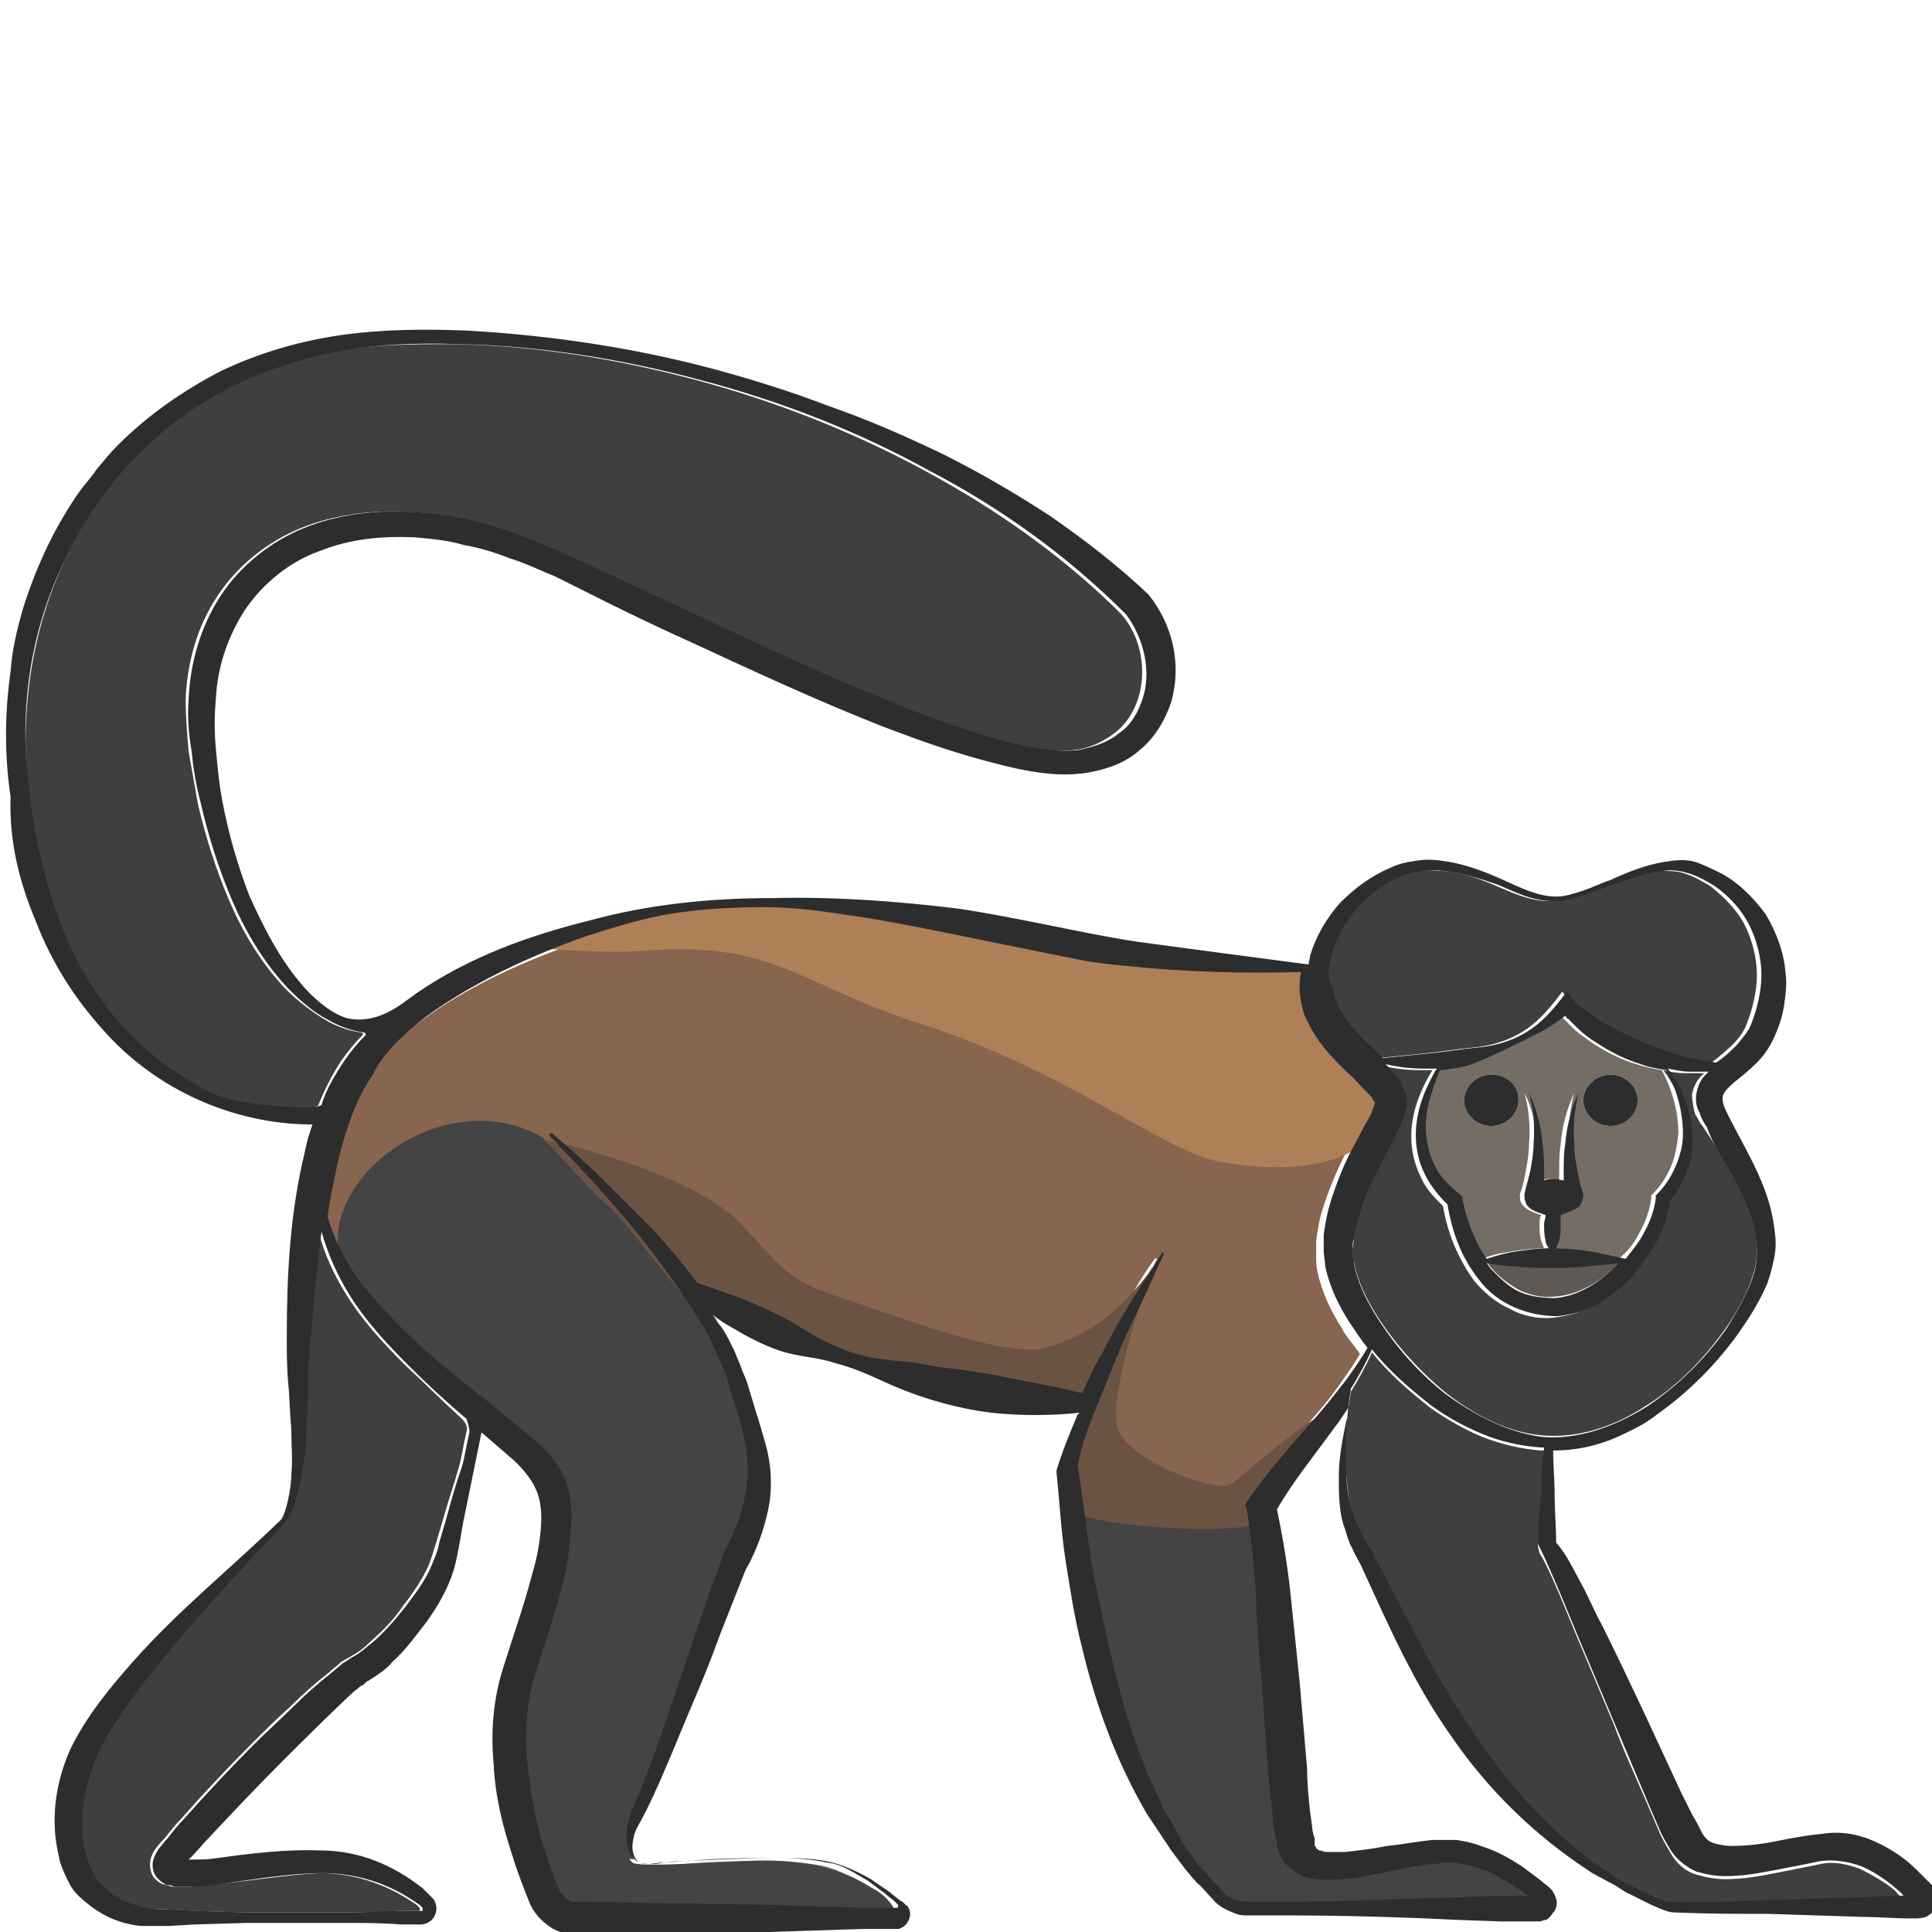 <?xml version="1.0" encoding="utf-8"?>
<!-- Generator: Adobe Illustrator 23.0.0, SVG Export Plug-In . SVG Version: 6.00 Build 0)  -->
<svg version="1.1" id="Layer_1" xmlns="http://www.w3.org/2000/svg" xmlns:xlink="http://www.w3.org/1999/xlink" x="0px" y="0px"
	 viewBox="0 0 128 128" style="enable-background:new 0 0 128 128;" xml:space="preserve">
<style type="text/css">
	.st0{fill:#756C64;}
	.st1{fill:#605953;}
	.st2{fill:#87654E;}
	.st3{fill:#3F3F3F;}
	.st4{fill:#D3B48C;}
	.st5{fill:#444444;}
	.st6{fill:#2D2D2D;}
	.st7{fill:#6B5343;}
	.st8{fill:#AF7F58;}
</style>
<g>
	<path class="st0" d="M108.6,81.7c0.4-0.7,0.7-1.5,0.8-2.3l0-0.2l0.1-0.1c0.5-0.5,0.9-1.1,1.2-1.8c0.3-0.7,0.4-1.4,0.5-2.2
		c0-1.4-0.4-2.9-1.1-4.2c-0.6-0.1-1.1-0.2-1.7-0.4c-1-0.3-2-0.8-2.9-1.4c-0.4-0.3-0.9-0.6-1.3-1c-0.2-0.2-0.4-0.4-0.6-0.6
		c-0.1-0.1-0.1-0.2-0.2-0.2c-0.8,0.6-1.6,1.1-2.5,1.5c-0.5,0.3-1,0.5-1.6,0.8c-0.5,0.3-1.1,0.5-1.6,0.7c-0.8,0.3-1.7,0.5-2.6,0.6
		c-0.3,0.6-0.5,1.3-0.7,2c-0.2,0.8-0.3,1.6-0.2,2.4c0.1,0.8,0.3,1.6,0.7,2.2c0.4,0.7,0.9,1.2,1.6,1.7l0.1,0.1l0,0.2
		c0.3,1.4,0.8,2.7,1.6,3.9c0.7-0.3,1.4-0.4,2-0.5c0.7-0.1,1.4-0.2,2.1-0.2c-0.1-0.2-0.1-0.3-0.2-0.5c-0.1-0.4-0.1-0.7-0.1-1.1
		c0-0.2,0-0.4,0.1-0.6c-0.6-0.2-1.1-0.4-1.3-0.8c-0.1-0.1-0.1-0.3-0.1-0.5c0,0,0-0.1,0-0.1l0,0c0.2-0.5,0.3-1,0.4-1.6
		c0.1-0.5,0.2-1.1,0.2-1.7c0.1-1.1,0-2.3-0.3-3.4c0.5,1,0.8,2.2,0.9,3.4c0.1,0.6,0.1,1.2,0.1,1.8c0,0.2,0,0.4,0,0.6
		c0.2,0,0.4-0.1,0.7-0.1c0.2,0,0.4,0,0.6,0.1c0-0.2,0-0.4,0-0.6c0-0.6,0-1.2,0.1-1.8c0.1-1.2,0.4-2.3,0.9-3.4
		c-0.3,1.1-0.4,2.2-0.3,3.4c0,0.6,0.1,1.1,0.2,1.7c0.1,0.5,0.3,1.1,0.4,1.6l0,0c0.1,0.2,0,0.4-0.1,0.5c-0.1,0.4-0.7,0.6-1.4,0.9
		c0,0.2,0,0.4,0,0.6c0,0.4,0,0.7-0.1,1.1c0,0.2-0.1,0.3-0.2,0.5c0.7,0,1.5,0.1,2.2,0.2c0.7,0.1,1.4,0.3,2.1,0.6
		C107.9,82.9,108.3,82.3,108.6,81.7z M98.8,74.6c-1,0-1.8-0.8-1.8-1.7c0-0.9,0.8-1.7,1.8-1.7c1,0,1.8,0.8,1.8,1.7
		C100.6,73.8,99.8,74.6,98.8,74.6z M104.9,72.9c0-0.9,0.8-1.7,1.8-1.7s1.8,0.8,1.8,1.7c0,0.9-0.8,1.7-1.8,1.7S104.9,73.8,104.9,72.9
		z"/>
	<path class="st1" d="M102.8,83.9c-0.8,0-1.6,0-2.4-0.1c-0.6,0-1.3-0.1-1.9-0.2c0.1,0.1,0.2,0.3,0.3,0.4c0.5,0.6,1.2,1.1,1.9,1.5
		c0.7,0.3,1.5,0.5,2.3,0.4c1.6-0.1,3.1-1,4.2-2.2c0,0,0-0.1,0.1-0.1c-0.7,0.1-1.3,0.2-1.9,0.2C104.4,83.9,103.6,83.9,102.8,83.9z"/>
	<path class="st2" d="M21.3,80.8c0.4,1.6,1.3,3.1,2.3,4.5c1.2,1.6,2.6,3.1,4.2,4.4c1.5,1.4,3.1,2.6,4.8,3.9c0.8,0.6,1.6,1.3,2.4,2
		c0.4,0.3,0.8,0.7,1.2,1.2c0.4,0.5,0.6,1,0.9,1.6c0.4,1.1,0.4,2.3,0.3,3.4c-0.1,1.1-0.3,2.2-0.5,3.2c-0.5,2.1-1.1,4-1.8,6
		c-0.6,1.8-0.8,3.7-0.6,5.7c0.1,2,0.5,3.9,1.1,5.8c0.3,1,0.6,1.9,1,2.8c0.1,0.3,0.3,0.5,0.6,0.7c0.1,0.1,0.3,0.1,0.4,0.2
		c0.2,0,0.3,0,0.6,0c2.1,0,4.1,0,6.2,0.1l6.2,0.1l6.2,0.2l1.5,0l0.7,0c0,0,0.1,0,0.1-0.1c0,0,0,0,0-0.1c0,0,0,0,0,0l-0.1-0.1
		l-0.1-0.1c-0.2-0.2-0.4-0.3-0.6-0.5c-0.4-0.3-0.8-0.6-1.2-0.9c-0.8-0.5-1.7-1-2.7-1.2c-1-0.2-2-0.2-3-0.3c-2.1,0-4.1,0-6.2,0.2
		c-0.5,0-1,0.1-1.5,0.1c-0.3,0-0.5,0.1-0.8,0.1c-0.3,0-0.6,0-0.9-0.1c-0.3-0.1-0.6-0.4-0.7-0.7c-0.1-0.3-0.2-0.6-0.2-0.9
		c0-0.6,0.1-1.1,0.3-1.7l0,0c0.6-1.4,1.2-2.8,1.7-4.3c0.5-1.5,1-2.9,1.5-4.4l1.5-4.4c0.5-1.5,1-2.9,1.6-4.4l0,0l0,0
		c1.3-2.3,1.9-4.8,1.2-7.3c-0.1-0.6-0.3-1.2-0.5-1.9l-0.6-1.9c-0.1-0.3-0.2-0.6-0.3-0.9c-0.1-0.3-0.2-0.6-0.4-0.9
		c-0.3-0.6-0.6-1.2-0.9-1.8c-1.3-2.3-2.9-4.5-4.7-6.6c-0.9-1-1.7-2.1-2.7-3.1c-0.5-0.5-0.9-1-1.4-1.5l-0.7-0.7L36.3,76
		c-0.1-0.1-0.2-0.2-0.4-0.4c0,0,0-0.1,0-0.1c0,0,0.1,0,0.1,0l0.1,0l1.5,1.3c0.5,0.5,1,0.9,1.5,1.4c1,0.9,2,1.9,2.9,2.9
		c1.3,1.4,2.5,2.8,3.7,4.3c1,0.3,1.9,0.6,2.9,1c0.6,0.2,1.1,0.4,1.6,0.7c0.5,0.2,1.1,0.5,1.6,0.8c0.5,0.3,1,0.6,1.5,0.9
		c0.5,0.3,1,0.6,1.6,0.8c1.1,0.4,2.3,0.7,3.5,0.9c0.6,0.1,1.2,0.2,1.8,0.2c0.6,0.1,1.2,0.2,1.7,0.3c1.2,0.1,2.3,0.3,3.5,0.5
		c1.9,0.4,3.9,0.7,5.8,1.2c0.4-0.9,0.8-1.7,1.3-2.6c0.6-1.1,1.2-2.3,1.9-3.4c0.7-1.1,1.3-2.2,2.1-3.3c0,0,0.1-0.1,0.1,0
		c0,0,0.1,0.1,0,0.1l-1.6,3.5c-0.5,1.2-1.1,2.3-1.6,3.5c-0.4,0.8-1.3,3.2-1.4,3.5c-0.4,1.1-0.8,2.3-1.1,3.5c0.2,1.9,0.5,3.8,0.8,5.6
		c0.2,1,0.3,1.9,0.5,2.8l0.3,1.4l0.3,1.4c0.8,3.7,1.9,7.5,3.5,10.9l0.3,0.7l0.4,0.6l0.7,1.3c0.3,0.4,0.5,0.8,0.8,1.2l0.4,0.6
		c0.1,0.2,0.3,0.4,0.5,0.5l1,1.1c0.3,0.3,0.7,0.5,1.1,0.7c0.4,0.1,0.9,0.1,1.4,0.1l1.5,0c3.9,0,7.8-0.1,11.7-0.3l2.9-0.1l1.5,0
		l0.3,0c-0.1,0-0.1-0.1-0.2-0.1c-0.4-0.3-0.8-0.5-1.2-0.8c-0.8-0.5-1.6-0.9-2.5-1.1c-0.4-0.1-0.8-0.2-1.3-0.2c-0.2,0-0.4,0-0.6,0
		c-0.2,0-0.4,0-0.7,0.1c-0.9,0.1-1.9,0.3-2.8,0.5c-1,0.2-1.9,0.4-3,0.5c-0.5,0.1-1.1,0.1-1.7,0c-0.3,0-0.6-0.1-1-0.2
		c-0.3-0.1-0.7-0.4-1-0.7c-0.3-0.3-0.5-0.7-0.6-1l-0.1-0.3c0-0.1,0-0.1,0-0.2l-0.1-0.4c-0.1-0.5-0.1-1-0.2-1.5c-0.1-1-0.2-2-0.3-2.9
		l-0.4-5.8c-0.1-1.9-0.2-3.9-0.4-5.8c-0.1-1.9-0.3-3.9-0.6-5.7l-0.1-0.3l0.1-0.2c1.3-2,2.9-3.7,4.4-5.4c0.8-0.9,1.5-1.7,2.2-2.7
		c0.5-0.7,1-1.4,1.4-2.1c-0.4-0.6-0.9-1.1-1.2-1.7c-0.7-1.1-1.3-2.3-1.6-3.7c-0.1-0.4-0.1-0.7-0.1-1.1c0-0.4,0-0.7,0-1
		c0.1-0.7,0.2-1.4,0.4-2c0.4-1.3,0.9-2.5,1.5-3.7l0.9-1.7c0.1-0.3,0.3-0.5,0.4-0.8c0.1-0.2,0.2-0.5,0.2-0.6c0,0,0,0,0,0
		c0,0,0-0.1-0.1-0.1c-0.1-0.2-0.3-0.4-0.5-0.6c-0.4-0.4-0.9-0.8-1.3-1.3c-0.9-0.9-1.9-1.9-2.5-3.2c-0.3-0.7-0.5-1.4-0.6-2.1
		c0-0.4,0-0.9,0.1-1.3c-3.8,0.1-7.6,0-11.5-0.4c-1-0.1-2-0.2-3.1-0.4c-1-0.2-2-0.4-3-0.6l-5.9-1.2c-2-0.4-4-0.8-6-1.1
		c-2-0.3-4-0.5-6-0.6c-2,0-4,0-6,0.4c-2,0.3-3.9,0.9-5.8,1.5c-3.8,1.3-7.5,3-10.6,5.3c-1.6,1.2-3,2.5-4,4.1c-1,1.6-1.7,3.4-2.2,5.3
		C21.8,78,21.5,79.4,21.3,80.8z"/>
	<path class="st3" d="M88.5,66.9c0.5,0.9,1.3,1.8,2.2,2.6c0.2,0.2,0.4,0.4,0.6,0.6c1-0.1,2-0.2,3-0.3c1.1-0.1,2.2-0.3,3.3-0.4
		c1.1-0.1,2.2-0.4,3.2-1c1-0.6,1.7-1.4,2.4-2.3l0.3-0.4l0.5,0.6c0.1,0.1,0.3,0.3,0.4,0.4c0.2,0.2,0.4,0.3,0.6,0.4
		c0.4,0.3,0.8,0.6,1.2,0.8c0.9,0.5,1.7,0.9,2.7,1.3c0.9,0.4,1.9,0.7,2.8,0.9c0.6,0.1,1.1,0.2,1.7,0.3c0,0,0,0,0,0
		c0.5-0.4,1-0.8,1.4-1.2c0.4-0.4,0.7-0.8,0.9-1.3c0.4-1,0.7-2.2,0.7-3.3c0-1.1-0.3-2.3-0.8-3.3c-0.5-1-1.4-1.9-2.3-2.6
		c-0.5-0.3-1-0.6-1.6-0.8c-0.5-0.2-1.1-0.2-1.8-0.2c-1.2,0.1-2.4,0.6-3.6,1c-1.2,0.4-2.4,1-3.7,1c-1.3,0-2.5-0.6-3.7-1.1
		c-1.2-0.5-2.4-0.9-3.6-0.9c-2.5-0.3-4.7,1.1-6.1,3c-0.7,0.9-1.2,2-1.4,3.1c-0.1,0.5-0.1,1.1-0.1,1.6C88,65.9,88.2,66.4,88.5,66.9z"
		/>
	<path class="st4" d="M101.4,125.9C101.4,125.9,101.4,125.9,101.4,125.9C101.4,125.9,101.4,125.9,101.4,125.9
		C101.4,125.9,101.4,125.9,101.4,125.9z"/>
	<path class="st3" d="M3.6,60.6c0.9,2.5,2.2,4.9,3.9,6.9c1.7,2,3.8,3.7,6.3,4.9c2.2,1,7.2,1.2,7.3,0.8c0.4-1,0.9-2,1.5-2.9
		c0.4-0.6,0.9-1.2,1.4-1.7c0.1-0.1,0-0.2-0.1-0.2c-0.8-0.1-1.6-0.4-2.3-0.8c-1-0.6-1.9-1.3-2.7-2.1c-1.6-1.7-2.8-3.7-3.7-5.8
		c-0.9-2.1-1.6-4.3-2.1-6.5c-0.2-1.1-0.4-2.3-0.6-3.4c-0.1-1.1-0.2-2.3-0.2-3.5c0.1-2.3,0.7-4.7,2.1-6.8c1.3-2,3.3-3.6,5.5-4.5
		c2.2-0.9,4.7-1.2,7-1.1c2.4,0.1,4.7,0.6,6.9,1.4c1.1,0.4,2.2,0.8,3.2,1.3l3.1,1.4l6.1,2.9c4.1,1.9,8.2,3.8,12.3,5.5
		c2.1,0.8,4.2,1.6,6.3,2.3c1.1,0.3,2.1,0.6,3.2,0.8c1,0.2,2.1,0.3,3.1,0.2c1-0.1,1.9-0.5,2.7-1.1c0.8-0.6,1.3-1.4,1.6-2.3
		c0.6-1.9,0.2-4.1-1.1-5.6c-3.8-3.8-8.2-6.9-13-9.5c-4.8-2.6-9.9-4.6-15.1-6c-5.2-1.4-10.7-2.3-16.1-2.4c-2.7,0-5.4,0-8.1,0.5
		c-2.6,0.5-5.2,1.4-7.5,2.6C10,28.4,6.3,32.5,4.2,37.3c-2.2,4.8-2.9,10.2-2.3,15.5C2.1,55.5,2.7,58.1,3.6,60.6z"/>
	<path class="st3" d="M26.9,90.5c-1.5-1.5-2.9-3-4-4.8c-0.8-1.3-1.4-2.6-1.8-4.1c-0.3,2.3-0.5,4.6-0.7,6.9c-0.1,1-0.2,2-0.2,3
		c0,1-0.1,2-0.1,3c-0.1,1-0.2,2-0.3,3.1c-0.2,1-0.4,2-0.9,3c-0.1,0.2-2.4,2.6-2.4,2.6l-2.3,2.5c-1.5,1.7-3,3.4-4.4,5.2
		c-0.4,0.4-0.7,0.9-1,1.3c-0.3,0.4-0.7,0.9-1,1.4c-0.7,0.9-1.2,1.8-1.6,2.8c-0.8,1.9-1.2,4.1-0.8,6.1c0.1,0.5,0.2,1,0.5,1.4
		c0.2,0.4,0.5,0.8,0.9,1.2c0.7,0.7,1.7,1.2,2.7,1.3c0.5,0.1,1.1,0.1,1.6,0.1l1.7,0.1l3.4,0.1c2.3,0,4.6,0,6.8,0c1.1,0,2.3,0,3.4-0.1
		l0.9,0c0.1,0,0.3,0,0.4,0c0,0,0.1,0,0.1,0c0-0.1,0-0.1,0-0.2l-0.2-0.2l-0.3-0.2c-1.8-1.2-3.9-1.9-6.1-1.9c-2.2,0.1-4.4,0.5-6.7,0.7
		c-0.6,0.1-1.2,0.1-1.8,0.2c-0.3,0-0.6,0-1,0c-0.2,0-0.4,0-0.6-0.1c-0.1,0-0.3-0.1-0.4-0.1c-0.2-0.1-0.3-0.2-0.5-0.4
		c-0.3-0.4-0.3-1-0.2-1.3c0.1-0.3,0.2-0.5,0.3-0.6c0.2-0.3,0.4-0.5,0.6-0.7c0.4-0.5,0.7-0.9,1.1-1.3c1.5-1.7,3.1-3.4,4.7-5
		c0.8-0.8,1.6-1.6,2.5-2.4c0.8-0.8,1.7-1.6,2.6-2.3c0.2-0.2,0.5-0.4,0.7-0.6c0.2-0.2,0.7-0.4,0.8-0.5c0.4-0.2,0.8-0.5,1.2-0.9
		c0.8-0.7,1.6-1.5,2.2-2.4c0.7-0.9,1.3-1.8,1.7-2.7c0.2-0.5,0.3-0.9,0.5-1.5l0.5-1.7c0.3-1.1,0.7-2.2,1-3.3c0.2-0.7,0.3-1.5,0.5-2.3
		c0.1-0.3,0-0.6-0.3-0.9C29.4,92.9,28.3,91.8,26.9,90.5z"/>
	<path class="st3" d="M112.3,73.8c-0.1-0.4-0.2-0.9-0.2-1.3c0.1-0.5,0.3-0.9,0.6-1.2c0.1-0.1,0.1-0.1,0.2-0.2c-0.4,0-0.8,0-1.3,0
		c-0.5,0-1-0.1-1.4-0.2c0.9,1.2,1.5,2.7,1.6,4.2c0.1,0.8,0,1.7-0.3,2.5c-0.2,0.8-0.6,1.5-1.2,2.1c-0.1,1-0.4,1.8-0.8,2.6
		c-0.4,0.8-0.9,1.6-1.6,2.3c-0.6,0.7-1.4,1.3-2.2,1.8c-0.8,0.5-1.8,0.8-2.8,0.9c-1,0.1-2-0.1-2.9-0.6c-0.9-0.4-1.7-1.1-2.3-1.8
		c-1.1-1.5-1.8-3.2-2.1-5c-0.6-0.6-1.2-1.2-1.5-2c-0.4-0.8-0.6-1.7-0.6-2.6c0-1.6,0.6-3.1,1.4-4.4c-0.3,0-0.5,0-0.8,0
		c-0.9,0-1.7-0.1-2.6-0.3c0.1,0.1,0.2,0.2,0.3,0.3c0.2,0.2,0.5,0.5,0.7,0.9c0.1,0.2,0.2,0.4,0.3,0.7c0,0.1,0.1,0.3,0.1,0.5
		c0,0.2,0,0.3,0,0.4c-0.1,0.5-0.2,0.8-0.4,1.2c-0.1,0.3-0.3,0.6-0.4,0.9L91.5,77c-0.6,1.1-1.1,2.2-1.4,3.3c-0.2,0.6-0.3,1.1-0.4,1.7
		c0,0.3-0.1,0.6-0.1,0.8c0,0.2,0,0.5,0.1,0.8c0.2,1.1,0.7,2.2,1.3,3.2c1.2,2,2.9,3.9,4.7,5.4c1.9,1.5,4.1,2.7,6.5,2.9
		c2.4,0.2,4.8-0.6,6.9-2c2.1-1.3,3.9-3.2,5.3-5.2c0.7-1,1.3-2.1,1.7-3.3c0.2-0.6,0.3-1.1,0.3-1.7c0-0.6-0.1-1.2-0.2-1.8
		c-0.3-1.2-0.8-2.3-1.4-3.3c-0.6-1.1-1.3-2.1-2-3.2C112.6,74.4,112.5,74.1,112.3,73.8z"/>
	<path class="st3" d="M101.9,102.5l0-0.1c0.1-1.1,0.1-2.2,0.2-3.3c0.1-1,0.1-2,0.2-3c-0.1,0-0.1,0-0.2,0c-1.3-0.1-2.6-0.4-3.9-0.9
		c-1.2-0.5-2.4-1.2-3.4-1.9c-1.4-1.1-2.8-2.3-3.9-3.7c-0.4,0.9-0.9,1.8-1.4,2.6c-0.3,1.9-0.5,3.7-0.3,5.6c0.1,1,0.2,2,0.5,2.9
		c0.2,0.4,0.3,0.9,0.6,1.3c0.2,0.4,0.6,0.9,0.8,1.4c1,1.9,1.9,3.7,2.9,5.5c1,1.8,2,3.6,3.1,5.3c2.2,3.4,4.8,6.6,8.1,9.1
		c0.4,0.3,0.9,0.6,1.3,0.9c0.4,0.3,0.9,0.6,1.3,0.8l1.4,0.7l0.7,0.3c0.2,0.1,0.4,0.1,0.7,0.2c0.2,0,0.5,0,0.7,0l0.8,0l1.6,0
		c1,0,2.1,0,3.1-0.1l6.2-0.2c1,0,2.1-0.1,3.1-0.1l0,0l0,0c-0.2-0.2-0.4-0.3-0.5-0.5c-0.7-0.6-1.6-1.1-2.4-1.5
		c-0.9-0.3-1.7-0.5-2.6-0.3c-1,0.2-2,0.4-3,0.6c-1,0.2-2.1,0.4-3.3,0.4c-0.6,0-1.2-0.1-1.9-0.3c-0.7-0.2-1.3-0.7-1.7-1.4
		c-0.3-0.5-0.6-1-0.8-1.5l-0.6-1.4c-0.8-1.9-1.7-3.8-2.4-5.7l-2.4-5.7l-1.2-2.9c-0.4-0.9-0.8-1.9-1.3-2.7L101.9,102.5z"/>
	<path class="st5" d="M70.8,96.2c0,0,5.9,6.9,13,4.5c0.3,5.9,1.3,22,2.5,22.7c-1.2-0.3-8.1,0.1-6,2.3c-5.1-5-7.3-14-8.6-19.6
		C70.5,100.6,70.8,96.2,70.8,96.2z"/>
	<path class="st5" d="M36,75.4c-6.7-4-16.2,3.3-13,9.4c2.5,3.5,11.8,12.2,12.7,12.9c0.7,1.7,0.3,8.5-1.3,12
		c-1.5,3.5-0.5,14.7,1.8,16.9c0.4-0.9,3.3-3.9,5.8-3.4c-1.1-1.6,0.6-5.1,1.4-6.6c0.7-1.4,5.6-13.1,5.9-15.2
		c0.3-2.1,1.1-7.8-2.3-13.2c-3.4-5.4-7.2-8.9-8.2-9.9C37.9,77.3,36,75.4,36,75.4z"/>
	<path class="st6" d="M98.8,71.2c-1,0-1.8,0.8-1.8,1.7c0,0.9,0.8,1.7,1.8,1.7c1,0,1.8-0.8,1.8-1.7C100.6,71.9,99.8,71.2,98.8,71.2z"
		/>
	<path class="st6" d="M108.5,72.9c0-0.9-0.8-1.7-1.8-1.7s-1.8,0.8-1.8,1.7c0,0.9,0.8,1.7,1.8,1.7S108.5,73.8,108.5,72.9z"/>
	<path class="st5" d="M41.4,122.7c0,0-5.5,0.8-5.1,3.6c1.6,1,15.2,1,15.2,1s7.5,0.1,7.8-0.3c0.2-0.4-0.5-1.4-1.5-1.9
		c-0.9-0.5-3-2.1-8.5-1.8s-7.1,0.3-7.4,0.1C41.6,123.1,41.4,122.7,41.4,122.7z"/>
	<path class="st7" d="M36.1,75.5c0,0,9.5,2,12.9,5.5c3.3,3.5,3.2,3.8,7.1,5.1s11.1,4.1,13.5,3.1c1.4-0.6,3.5-0.9,6.7-5.1
		c-1,1.7-4.7,9.1-4.7,9.1S62.7,92.1,59,91c-3.7-1.1-8.9-3.5-10.1-3.8s-3.1-1.1-3.7-1.5c-0.5-0.4-4.1-5.2-4.9-5.8
		C39.6,79.4,36.1,75.5,36.1,75.5z"/>
	<path class="st7" d="M76.4,83.8c0,0-3.2,8.9-2.3,11s6.7,4.2,7.5,3.5c0.9-0.7,4.7-4,5.9-4.5c-1.9,2.5-4.2,5.5-4,6.8
		c0.3,1.3-11.8,0.6-12.5-0.6c-0.7-1.2,0.1-3.7,0.3-5.5C71.7,92.9,76.4,83.8,76.4,83.8z"/>
	<path class="st8" d="M92.2,73.2c-1.4,4.4-7.3,4.6-11.7,3.7c-3.4-0.7-10-6-19.3-9c-8.5-2.7-9.7-5.6-18.7-4.9
		c-2.3,0.2-7.1-0.2-7.1-0.2s2.7-1.2,5.7-1.7c5.9-1,11.2-2.3,18.9-0.6c7.7,1.7,18.8,3.5,21.8,3.3c3-0.2,5.7,0.6,5.7,0.6
		S88.3,69.3,92.2,73.2z"/>
	<path class="st5" d="M85.5,122.2c0,0-8.7,0.2-4.9,3.6c0.3,1.3,4.2,0.9,7.9,0.8c1,0,6.5,0.2,6.5,0.2s7.2,0.1,7.4-0.3
		s-0.5-1.4-1.4-1.9s-2.9-2.1-8.1-1.8c-5.2,0.3-6.8,0.3-7.1,0.1C85.6,122.7,85.5,122.2,85.5,122.2z"/>
	<path class="st6" d="M2.4,61.1c1,2.6,2.5,5,4.4,7.1c3.5,4,8.7,6.3,13.9,6.3c-0.2,0.6-0.4,1.2-0.5,1.8c-1,4.1-1.2,8.2-1.2,12.3
		c0,1,0,2,0.1,3.1c0.1,1,0.1,2,0.2,3c0,1,0.1,2,0,3c0,1-0.4,2.7-0.7,3c-3.3,3.2-6.8,6-9.8,9.4c-1.5,1.7-3,3.5-4.1,5.7
		c-1,2.2-1.4,4.7-0.8,7.2c0.1,0.6,0.4,1.2,0.7,1.8c0.3,0.6,0.8,1,1.3,1.4c1,0.8,2.2,1.3,3.5,1.4c0.6,0,1.2,0,1.8,0l1.7-0.1l3.4-0.1
		c2.3,0,4.6,0,6.8,0c1.1,0,2.3,0,3.4,0.1l0.9,0c0.2,0,0.2,0,0.5,0c0.2,0,0.5-0.1,0.7-0.3c0.4-0.4,0.4-1,0.1-1.4
		c-0.2-0.2-0.3-0.3-0.4-0.4l-0.3-0.3c-1.9-1.5-4.2-2.5-6.7-2.5c-2.4-0.1-4.7,0.2-6.9,0.5c-0.6,0.1-1.1,0.1-1.6,0.1
		c-0.1,0-0.2,0-0.3,0c0.1-0.1,0.1-0.1,0.2-0.2c0.4-0.4,0.7-0.8,1.1-1.2c1.5-1.6,3.1-3.3,4.7-4.9c1.6-1.6,3.2-3.2,4.8-4.7
		c0.2-0.2,0.4-0.3,0.6-0.5l0.2-0.1l0.1-0.1c0.1-0.1,0.1-0.1,0.3-0.2c0.6-0.4,1.1-0.7,1.5-1.2c0.9-0.8,1.6-1.8,2.3-2.7
		c0.7-1,1.3-2,1.7-3.2c0.2-0.6,0.3-1.2,0.4-1.7l0.3-1.7l1.2-5.9c0.7,0.6,1.5,1.3,2.2,1.9c0.7,0.7,1.2,1.3,1.5,2.1
		c0.3,0.8,0.3,1.8,0.2,2.7c-0.1,1-0.3,1.9-0.6,2.9c-0.5,1.9-1.2,3.9-1.8,5.8c-0.7,2.1-0.9,4.3-0.7,6.5c0.1,2.2,0.6,4.2,1.3,6.3
		c0.3,1,0.7,2,1.1,3c0.3,0.7,0.8,1.2,1.4,1.6c0.3,0.2,0.6,0.3,1,0.4c0.3,0.1,0.7,0.1,1,0.1c2.1,0,4.1,0,6.2-0.1l6.2-0.1l6.2-0.2
		l1.5,0l0.4,0l0.2,0c0,0,0.2,0,0.3,0c0.5-0.1,0.8-0.6,0.8-1c0-0.2-0.1-0.5-0.3-0.6c0,0-0.1-0.1-0.1-0.1l-0.1-0.1l-0.2-0.1
		c-0.2-0.2-0.4-0.3-0.6-0.5c-0.4-0.3-0.9-0.6-1.3-0.9c-0.9-0.5-1.9-1-3-1.2c-1.1-0.2-2.1-0.2-3.1-0.2c-2.1,0-4.1,0.1-6.2,0.2
		c-0.5,0-1,0.1-1.6,0.1l-0.8,0.1c-0.2,0-0.4,0-0.6-0.1c-0.3-0.1-0.5-0.6-0.5-1c0-0.4,0.1-0.9,0.3-1.3c0.8-1.4,1.4-2.8,2-4.2
		c0.6-1.4,1.2-2.9,1.8-4.3c0.6-1.4,1.2-2.9,1.7-4.3l1.7-4.3c0.7-1.2,1.2-2.6,1.5-4c0.3-1.5,0.2-3-0.2-4.4c-0.2-0.7-0.4-1.4-0.6-2
		l-0.6-2c-0.1-0.3-0.3-0.7-0.4-1c-0.1-0.3-0.3-0.7-0.4-1c-0.3-0.6-0.6-1.3-1-1.8c-0.2-0.2-0.3-0.5-0.5-0.7c0.4,0.3,0.8,0.6,1.2,0.8
		c1,0.6,2.1,1.2,3.3,1.6c0.6,0.2,1.2,0.3,1.8,0.4c0.6,0.1,1.2,0.2,1.8,0.4c1.2,0.3,2.3,0.8,3.4,1.3c2.2,1,4.6,1.7,7,2
		c1.9,0.2,3.9,0.2,5.8,0c0,0,0,0.1-0.1,0.1c-0.5,1.2-1,2.4-1.4,3.7l0,0.1l0,0.1c0.2,1.9,0.3,3.9,0.6,5.8c0.3,1.9,0.6,3.9,1.1,5.8
		c0.9,3.8,2.3,7.6,4.3,11l0.4,0.6l0.4,0.6l0.8,1.2l0.9,1.2l0.5,0.6c0.2,0.2,0.3,0.4,0.5,0.5l1,1.1c0.4,0.4,0.9,0.6,1.4,0.8
		c0.3,0.1,0.5,0.1,0.8,0.1l0.7,0l1.5,0c3.9,0,7.8,0.1,11.7,0.3l2.9,0.1l1.5,0l0.7,0l0.1,0c0.1,0,0.1,0,0.2,0c0.1,0,0.3-0.1,0.4-0.1
		c0.3-0.1,0.4-0.4,0.6-0.6c0.1-0.2,0.2-0.5,0.1-0.8c-0.1-0.3-0.2-0.5-0.4-0.7c-0.2-0.2-0.4-0.3-0.6-0.5c-0.4-0.3-0.8-0.6-1.2-0.9
		c-0.9-0.6-1.8-1.1-2.8-1.4c-0.5-0.2-1-0.3-1.6-0.4c-0.3,0-0.6,0-0.8,0c-0.3,0-0.5,0-0.8,0c-1,0.1-2,0.3-3,0.4
		c-1,0.2-1.9,0.3-2.8,0.4c-0.4,0-0.9,0-1.2,0c-0.2,0-0.3-0.1-0.5-0.1c-0.1-0.1-0.2-0.1-0.2-0.2c-0.1-0.1-0.1-0.1-0.1-0.3l0-0.1
		c0,0,0-0.1,0-0.2l-0.1-0.3c-0.1-0.5-0.1-0.9-0.2-1.4c-0.1-1-0.2-1.9-0.2-2.9l-0.5-5.8c-0.2-1.9-0.4-3.9-0.6-5.8
		c-0.2-1.9-0.5-3.7-0.9-5.6c1.1-1.9,2.5-3.6,3.8-5.4c0.4-0.5,0.7-1,1.1-1.6c-0.1,0.5-0.3,1-0.4,1.6c-0.2,1-0.4,2.1-0.4,3.2
		c0,1.1,0,2.2,0.3,3.2c0.2,0.5,0.3,1.1,0.6,1.6c0.2,0.5,0.5,0.9,0.7,1.4c1.7,3.7,3.4,7.6,5.9,11.1c2.4,3.5,5.5,6.5,9,8.8
		c0.4,0.3,0.9,0.5,1.4,0.8c0.5,0.2,0.9,0.6,1.4,0.8l1.4,0.7l0.7,0.3c0.3,0.1,0.5,0.2,0.8,0.2c2.2,0.1,4.2,0.1,6.3,0.1l6.2,0.2
		c1,0,2.1,0.1,3.1,0.1l0.4,0c0.1,0,0.4,0,0.7-0.1c0.6-0.3,0.9-0.9,0.7-1.5c0-0.2-0.1-0.3-0.2-0.4c0-0.1-0.1-0.1-0.1-0.2l-0.1-0.1
		l-0.3-0.3c-0.2-0.2-0.4-0.4-0.6-0.6c-0.8-0.8-1.7-1.4-2.8-1.9c-1.1-0.5-2.3-0.7-3.5-0.5c-1.1,0.1-2.1,0.3-3.1,0.5
		c-1,0.2-2,0.3-2.9,0.3c-0.4,0-0.9-0.1-1.2-0.2c-0.3-0.1-0.5-0.3-0.7-0.6c-0.2-0.4-0.4-0.8-0.7-1.3l-0.7-1.4l-2.6-5.6
		c-0.9-1.9-1.8-3.8-2.7-5.6c-0.5-0.9-0.9-1.9-1.4-2.8c-0.5-0.9-0.9-1.8-1.6-2.6c0-1-0.1-2.1-0.1-3.1c0-1-0.1-2-0.1-3
		c1.2,0,2.4-0.2,3.5-0.6c0.6-0.2,1.2-0.5,1.8-0.8c0.6-0.3,1.1-0.6,1.6-1c2.1-1.5,3.9-3.3,5.4-5.4c0.7-1,1.4-2.1,1.9-3.3
		c0.2-0.6,0.4-1.3,0.5-2c0.1-0.7,0-1.3-0.1-2c-0.4-2.6-1.9-4.9-3-7.1c-0.6-1.2-0.5-1.4,0.4-2.2c0.5-0.4,1-0.8,1.5-1.3
		c0.5-0.5,0.9-1.1,1.2-1.8c0.3-0.7,0.5-1.3,0.6-2c0.1-0.7,0.2-1.4,0.1-2.1c-0.1-1.4-0.6-2.7-1.3-3.9c-0.8-1.1-1.8-2.1-2.9-2.7
		c-0.6-0.3-1.2-0.6-1.8-0.8c-0.7-0.2-1.4-0.1-2,0c-1.3,0.2-2.5,0.7-3.6,1.2c-0.6,0.2-1.2,0.5-1.8,0.7c-0.6,0.2-1.2,0.4-1.8,0.4
		c-1.2,0-2.4-0.6-3.5-1.1c-1.1-0.5-2.4-1-3.6-1.2c-0.6-0.1-1.3-0.2-2-0.1c-0.7,0.1-1.3,0.2-1.9,0.5c-1.2,0.5-2.3,1.3-3.3,2.3
		c-0.9,1-1.6,2.2-2,3.5c0,0.2-0.1,0.4-0.1,0.6c-3.8-0.5-7.6-1-11.3-1.5c-2-0.3-3.9-0.7-5.9-1.1c-2-0.4-4-0.8-6-1.1
		c-4.1-0.5-8.2-0.8-12.3-0.7c-4.1,0-8.2,0.4-12.2,1.5c-4,1-7.9,2.4-11.4,4.8c-1,0.7-2.4,2-4.4,1.7c-1.2-0.2-2.7-1.6-3.4-2.5
		c-1.4-1.7-2.4-3.7-3.3-5.7c-0.8-2.1-1.4-4.2-1.8-6.4c-0.2-1.1-0.3-2.2-0.4-3.3c-0.1-1.1-0.1-2.2,0-3.3c0.1-2.1,0.8-4.2,2-6
		c1.2-1.7,2.9-3.1,4.9-3.8c2-0.8,4.1-1,6.3-0.9c1.1,0.1,2.2,0.2,3.2,0.5c1.1,0.2,2.1,0.5,3.1,0.9c1,0.3,2,0.8,3,1.2l3,1.5
		c2,1,4.1,2,6.1,2.9c4.1,1.9,8.2,3.8,12.5,5.5c2.1,0.8,4.3,1.6,6.5,2.2c1.1,0.3,2.2,0.6,3.4,0.8c1.2,0.2,2.4,0.3,3.7,0.1
		c1.2-0.2,2.5-0.6,3.5-1.5c1-0.8,1.7-2,2.1-3.2c0.7-2.5,0.1-5.1-1.5-7.1l0,0l0,0c-2-1.9-4.2-3.6-6.5-5.2c-2.3-1.5-4.7-2.9-7.1-4.1
		c-2.5-1.2-5-2.3-7.6-3.2c-2.6-1-5.2-1.8-7.8-2.5c-5.3-1.4-10.8-2.2-16.2-2.5c-2.7-0.1-5.5-0.1-8.3,0.3c-2.8,0.4-5.5,1.2-8,2.4
		c-2.5,1.3-4.8,2.9-6.8,4.9c-0.5,0.5-0.9,1-1.4,1.6c-0.4,0.6-0.9,1.1-1.3,1.7c-0.8,1.2-1.5,2.4-2.1,3.7c-0.6,1.3-1.1,2.6-1.5,3.9
		c-0.4,1.4-0.7,2.7-0.8,4.1c-0.4,2.8-0.4,5.6,0,8.3C0.6,55.8,1.3,58.5,2.4,61.1z M101.4,125.9C101.4,125.9,101.4,125.9,101.4,125.9
		C101.4,125.9,101.4,125.9,101.4,125.9C101.4,125.9,101.4,125.9,101.4,125.9z M31.1,94.9c-0.2,0.8-0.3,1.6-0.5,2.3
		c-0.4,1.1-0.7,2.2-1,3.3l-0.5,1.7c-0.1,0.6-0.3,1-0.5,1.5c-0.4,1-1.1,1.9-1.7,2.7c-0.7,0.9-1.4,1.7-2.2,2.4
		c-0.4,0.3-0.8,0.7-1.2,0.9c-0.2,0.1-0.6,0.4-0.8,0.5c-0.2,0.2-0.5,0.4-0.7,0.6c-0.9,0.7-1.8,1.5-2.6,2.3c-0.8,0.8-1.7,1.6-2.5,2.4
		c-1.6,1.6-3.2,3.3-4.7,5c-0.4,0.4-0.8,0.9-1.1,1.3c-0.2,0.2-0.4,0.5-0.6,0.7c-0.1,0.2-0.2,0.3-0.3,0.6c-0.1,0.2-0.2,0.8,0.2,1.3
		c0.2,0.2,0.3,0.3,0.5,0.4c0.1,0.1,0.3,0.1,0.4,0.1c0.2,0.1,0.4,0.1,0.6,0.1c0.4,0,0.7,0,1,0c0.6,0,1.2-0.1,1.8-0.2
		c2.3-0.3,4.5-0.7,6.7-0.7c2.1,0,4.2,0.6,6.1,1.9l0.3,0.2l0.2,0.2c0,0,0,0.1,0,0.2c0,0,0,0-0.1,0c-0.1,0-0.3,0-0.4,0l-0.9,0
		c-1.1,0-2.3,0.1-3.4,0.1c-2.3,0-4.6,0-6.8,0l-3.4-0.1l-1.7-0.1c-0.6,0-1.2,0-1.6-0.1c-1-0.2-2-0.6-2.7-1.3
		c-0.4-0.3-0.7-0.7-0.9-1.2c-0.2-0.4-0.4-0.9-0.5-1.4c-0.4-2,0-4.2,0.8-6.1c0.4-1,1-1.9,1.6-2.8c0.3-0.5,0.6-0.9,1-1.4
		c0.3-0.5,0.7-0.9,1-1.3c1.4-1.8,2.9-3.5,4.4-5.2l2.3-2.5c0,0,2.3-2.4,2.4-2.6c0.5-0.9,0.7-1.9,0.9-3c0.2-1,0.3-2,0.3-3.1
		c0.1-1,0.1-2,0.1-3c0-1,0.1-2,0.2-3c0.2-2.3,0.4-4.6,0.7-6.9c0.4,1.4,1,2.8,1.8,4.1c1.1,1.8,2.5,3.3,4,4.8c1.3,1.3,2.5,2.4,3.8,3.5
		C31,94.3,31.1,94.6,31.1,94.9z M103.3,105.4l1.2,2.9l2.4,5.7c0.8,1.9,1.6,3.8,2.4,5.7l0.6,1.4c0.2,0.5,0.5,1,0.8,1.5
		c0.4,0.6,1,1.1,1.7,1.4c0.7,0.2,1.3,0.3,1.9,0.3c1.2,0,2.2-0.2,3.3-0.4c1-0.2,2.1-0.4,3-0.6c0.9-0.1,1.7,0,2.6,0.3
		c0.8,0.3,1.7,0.9,2.4,1.5c0.2,0.2,0.4,0.3,0.5,0.5l0,0l0,0c-1,0-2.1,0.1-3.1,0.1l-6.2,0.2c-1,0-2.1,0.1-3.1,0.1l-1.6,0l-0.8,0
		c-0.3,0-0.5,0-0.7,0c-0.2,0-0.5-0.1-0.7-0.2l-0.7-0.3l-1.4-0.7c-0.5-0.2-0.9-0.5-1.3-0.8c-0.4-0.3-0.9-0.5-1.3-0.9
		c-3.3-2.5-5.9-5.7-8.1-9.1c-1.1-1.7-2.2-3.5-3.1-5.3c-1-1.8-1.9-3.7-2.9-5.5c-0.2-0.5-0.6-1-0.8-1.4c-0.2-0.4-0.4-0.8-0.6-1.3
		c-0.3-0.9-0.5-1.9-0.5-2.9c-0.1-1.8,0-3.7,0.3-5.6c0.5-0.8,1-1.7,1.4-2.6c1.1,1.4,2.5,2.6,3.9,3.7c1.1,0.8,2.2,1.4,3.4,1.9
		c1.2,0.5,2.5,0.8,3.9,0.9c0.1,0,0.1,0,0.2,0c-0.1,1-0.2,2-0.2,3c-0.1,1.1-0.2,2.2-0.2,3.3l0,0.1l0.1,0.2
		C102.5,103.5,102.9,104.5,103.3,105.4z M114.8,77.9c0.6,1.1,1.1,2.2,1.4,3.3c0.1,0.6,0.2,1.2,0.2,1.8c0,0.6-0.1,1.1-0.3,1.7
		c-0.4,1.1-1,2.2-1.7,3.3c-1.4,2-3.2,3.8-5.3,5.2c-2.1,1.3-4.5,2.2-6.9,2c-2.4-0.3-4.6-1.5-6.5-2.9c-1.9-1.5-3.5-3.4-4.7-5.4
		c-0.6-1-1.1-2.1-1.3-3.2c0-0.3-0.1-0.5-0.1-0.8c0-0.3,0-0.6,0.1-0.8c0.1-0.6,0.2-1.1,0.4-1.7c0.3-1.1,0.8-2.2,1.4-3.3l0.9-1.7
		c0.1-0.3,0.3-0.6,0.4-0.9c0.1-0.3,0.3-0.7,0.4-1.2c0-0.1,0-0.3,0-0.4c0-0.2,0-0.3-0.1-0.5c-0.1-0.3-0.2-0.5-0.3-0.7
		c-0.2-0.4-0.5-0.6-0.7-0.9c-0.1-0.1-0.2-0.2-0.3-0.3c0.8,0.2,1.7,0.3,2.6,0.3c0.3,0,0.5,0,0.8,0c-0.8,1.3-1.4,2.8-1.4,4.4
		c0,0.9,0.2,1.8,0.6,2.6c0.4,0.8,0.9,1.4,1.5,2c0.3,1.8,0.9,3.5,2.1,5c0.6,0.8,1.4,1.4,2.3,1.8c0.9,0.4,1.9,0.6,2.9,0.6
		c1-0.1,2-0.4,2.8-0.9c0.8-0.5,1.6-1.1,2.2-1.8c0.6-0.7,1.1-1.5,1.6-2.3c0.4-0.8,0.7-1.6,0.8-2.6c0.5-0.6,0.9-1.3,1.2-2.1
		c0.3-0.8,0.4-1.7,0.3-2.5c-0.1-1.6-0.7-3-1.6-4.2c0.5,0.1,1,0.2,1.4,0.2c0.4,0,0.8,0,1.3,0c-0.1,0.1-0.1,0.1-0.2,0.2
		c-0.3,0.3-0.5,0.7-0.6,1.2c-0.1,0.5,0,1,0.2,1.3c0.1,0.4,0.3,0.7,0.5,1C113.5,75.9,114.2,76.8,114.8,77.9z M105.3,82.9
		c-0.7-0.1-1.5-0.2-2.2-0.2c0.1-0.2,0.1-0.3,0.2-0.5c0.1-0.4,0.1-0.7,0.1-1.1c0-0.2,0-0.4,0-0.6c0.7-0.3,1.3-0.4,1.4-0.9
		c0.1-0.2,0.1-0.4,0.1-0.5l0,0c-0.2-0.5-0.3-1-0.4-1.6c-0.1-0.5-0.2-1.1-0.2-1.7c-0.1-1.1,0-2.3,0.3-3.4c-0.5,1-0.8,2.2-0.9,3.4
		c-0.1,0.6-0.1,1.2-0.1,1.8c0,0.2,0,0.4,0,0.6c-0.2,0-0.4-0.1-0.6-0.1c-0.2,0-0.4,0-0.7,0.1c0-0.2,0-0.4,0-0.6c0-0.6,0-1.2-0.1-1.8
		c-0.1-1.2-0.4-2.3-0.9-3.4c0.3,1.1,0.4,2.2,0.3,3.4c0,0.6-0.1,1.1-0.2,1.7c-0.1,0.5-0.3,1.1-0.4,1.6l0,0c0,0,0,0.1,0,0.1
		c0,0.2,0,0.3,0.1,0.5c0.1,0.4,0.7,0.6,1.3,0.8c0,0.2-0.1,0.4-0.1,0.6c0,0.4,0,0.7,0.1,1.1c0,0.2,0.1,0.3,0.2,0.5
		c-0.7,0-1.4,0.1-2.1,0.2c-0.7,0.1-1.4,0.3-2,0.5c-0.8-1.1-1.3-2.5-1.6-3.9l0-0.2l-0.1-0.1c-0.6-0.5-1.2-1-1.6-1.7
		c-0.4-0.7-0.6-1.4-0.7-2.2c-0.1-0.8,0-1.6,0.2-2.4c0.2-0.7,0.4-1.3,0.7-2c0.9-0.1,1.8-0.2,2.6-0.6c0.6-0.2,1.1-0.5,1.6-0.7
		c0.5-0.3,1.1-0.5,1.6-0.8c0.9-0.4,1.7-0.9,2.5-1.5c0.1,0.1,0.1,0.2,0.2,0.2c0.2,0.2,0.4,0.4,0.6,0.6c0.4,0.4,0.8,0.7,1.3,1
		c0.9,0.6,1.9,1.1,2.9,1.4c0.5,0.2,1.1,0.3,1.7,0.4c0.7,1.3,1.1,2.8,1.1,4.2c0,0.8-0.2,1.5-0.5,2.2c-0.3,0.7-0.7,1.3-1.2,1.8
		l-0.1,0.1l0,0.2c-0.1,0.8-0.4,1.6-0.8,2.3c-0.3,0.6-0.8,1.2-1.2,1.7C106.7,83.2,106,83,105.3,82.9z M107.2,83.7
		C107.2,83.7,107.2,83.7,107.2,83.7c-1.2,1.3-2.7,2.2-4.2,2.3c-0.8,0-1.6-0.1-2.3-0.4c-0.7-0.3-1.3-0.9-1.9-1.5
		c-0.1-0.1-0.2-0.3-0.3-0.4c0.7,0.1,1.3,0.2,1.9,0.2c0.8,0.1,1.6,0.1,2.4,0.1c0.8,0,1.6,0,2.4-0.1C105.9,83.8,106.5,83.8,107.2,83.7
		z M88.1,63.8c0.2-1.1,0.7-2.2,1.4-3.1c1.4-1.9,3.6-3.3,6.1-3c1.2,0.1,2.4,0.5,3.6,0.9c1.2,0.5,2.3,1.1,3.7,1.1c1.3,0,2.5-0.6,3.7-1
		c1.2-0.4,2.4-0.9,3.6-1c0.6-0.1,1.2,0,1.8,0.2c0.6,0.2,1.1,0.5,1.6,0.8c1,0.7,1.8,1.6,2.3,2.6c0.5,1,0.8,2.2,0.8,3.3
		c0,1.1-0.3,2.3-0.7,3.3c-0.2,0.5-0.6,0.9-0.9,1.3c-0.4,0.4-0.8,0.8-1.4,1.2c0,0,0,0,0,0c-0.6-0.1-1.2-0.2-1.7-0.3
		c-1-0.2-1.9-0.6-2.8-0.9c-0.9-0.4-1.8-0.8-2.7-1.3c-0.4-0.2-0.8-0.5-1.2-0.8c-0.2-0.1-0.4-0.3-0.6-0.4c-0.2-0.1-0.4-0.3-0.4-0.4
		l-0.5-0.6l-0.3,0.4c-0.7,0.9-1.4,1.7-2.4,2.3c-1,0.6-2.1,0.9-3.2,1c-1.1,0.1-2.2,0.3-3.3,0.4c-1,0.1-2,0.2-3,0.3
		c-0.2-0.2-0.4-0.4-0.6-0.6c-0.9-0.8-1.7-1.7-2.2-2.6c-0.3-0.5-0.4-1-0.5-1.5C87.9,64.9,88,64.4,88.1,63.8z M28.3,67.3
		c3.2-2.3,6.9-4,10.6-5.3c1.9-0.6,3.8-1.2,5.8-1.5c2-0.3,4-0.4,6-0.4c2,0,4,0.3,6,0.6c2,0.3,4,0.7,6,1.1l5.9,1.2c1,0.2,2,0.4,3,0.6
		c1,0.2,2,0.3,3.1,0.4c3.8,0.4,7.6,0.5,11.5,0.4c-0.1,0.4-0.1,0.8-0.1,1.3c0.1,0.7,0.2,1.5,0.6,2.1c0.6,1.3,1.6,2.3,2.5,3.2
		c0.5,0.4,0.9,0.9,1.3,1.3c0.2,0.2,0.4,0.4,0.5,0.6c0,0.1,0.1,0.1,0.1,0.1c0,0,0,0,0,0c0,0.1-0.1,0.4-0.2,0.6
		c-0.1,0.3-0.2,0.5-0.4,0.8l-0.9,1.7c-0.6,1.1-1.1,2.4-1.5,3.7c-0.2,0.7-0.3,1.3-0.4,2c0,0.3,0,0.7,0,1c0,0.4,0.1,0.8,0.1,1.1
		c0.3,1.4,0.9,2.6,1.6,3.7c0.4,0.6,0.8,1.2,1.2,1.7c-0.4,0.7-0.9,1.4-1.4,2.1c-0.7,0.9-1.4,1.8-2.2,2.7c-1.5,1.7-3.1,3.5-4.4,5.4
		l-0.1,0.2l0.1,0.3c0.3,1.8,0.5,3.8,0.6,5.7c0.1,1.9,0.2,3.9,0.4,5.8l0.4,5.8c0.1,1,0.2,1.9,0.3,2.9c0,0.5,0.1,1,0.2,1.5l0.1,0.4
		c0,0.1,0,0.1,0,0.2l0.1,0.3c0.1,0.3,0.3,0.7,0.6,1c0.3,0.3,0.6,0.5,1,0.7c0.3,0.1,0.7,0.2,1,0.2c0.6,0.1,1.2,0,1.7,0
		c1.1-0.1,2-0.3,3-0.5c1-0.2,1.9-0.4,2.8-0.5c0.2,0,0.5,0,0.7-0.1c0.2,0,0.4,0,0.6,0c0.4,0,0.8,0.1,1.3,0.2c0.8,0.2,1.7,0.6,2.5,1.1
		c0.4,0.2,0.8,0.5,1.2,0.8c0.1,0,0.1,0.1,0.2,0.1l-0.3,0l-1.5,0l-2.9,0.1c-3.9,0.1-7.8,0.3-11.7,0.3l-1.5,0c-0.5,0-1,0-1.4-0.1
		c-0.4-0.1-0.8-0.3-1.1-0.7l-1-1.1c-0.2-0.2-0.3-0.3-0.5-0.5l-0.4-0.6c-0.3-0.4-0.6-0.8-0.8-1.2l-0.7-1.3l-0.4-0.6l-0.3-0.7
		c-1.7-3.5-2.7-7.2-3.5-10.9l-0.3-1.4l-0.3-1.4c-0.2-0.9-0.4-1.9-0.5-2.8c-0.3-1.9-0.5-3.7-0.8-5.6c0.2-1.1,0.6-2.3,1.1-3.5
		c0.1-0.3,1.1-2.7,1.4-3.5c0.5-1.2,1-2.3,1.6-3.5l1.6-3.5c0,0,0-0.1,0-0.1c0,0-0.1,0-0.1,0c-0.7,1.1-1.4,2.2-2.1,3.3
		c-0.7,1.1-1.3,2.2-1.9,3.4c-0.5,0.8-0.9,1.7-1.3,2.6c-2-0.5-3.9-0.8-5.8-1.2c-1.2-0.2-2.3-0.4-3.5-0.5c-0.6-0.1-1.2-0.2-1.7-0.3
		c-0.6-0.1-1.2-0.1-1.8-0.2c-1.2-0.1-2.4-0.4-3.5-0.9c-0.5-0.2-1.1-0.5-1.6-0.8c-0.5-0.3-1-0.6-1.5-0.9c-0.5-0.3-1-0.5-1.6-0.8
		c-0.5-0.2-1.1-0.5-1.6-0.7c-1-0.3-1.9-0.7-2.9-1c-1.1-1.5-2.4-3-3.7-4.3c-1-1-1.9-1.9-2.9-2.9c-0.5-0.5-1-0.9-1.5-1.4l-1.5-1.3
		l-0.1,0c0,0-0.1,0-0.1,0c0,0,0,0.1,0,0.1c0.1,0.2,0.2,0.3,0.4,0.4l0.3,0.4l0.7,0.7c0.5,0.5,0.9,1,1.4,1.5c0.9,1,1.8,2,2.7,3.1
		c1.7,2.1,3.3,4.3,4.7,6.6c0.4,0.6,0.6,1.2,0.9,1.8c0.1,0.3,0.3,0.6,0.4,0.9c0.1,0.3,0.3,0.6,0.3,0.9l0.6,1.9
		c0.2,0.7,0.4,1.3,0.5,1.9c0.6,2.5,0,5-1.2,7.3l0,0l0,0c-0.6,1.5-1.1,2.9-1.6,4.4l-1.5,4.4c-0.5,1.5-1,2.9-1.5,4.4
		c-0.5,1.4-1.1,2.9-1.7,4.3l0,0c-0.2,0.6-0.3,1.1-0.3,1.7c0,0.3,0.1,0.6,0.2,0.9c0.1,0.3,0.4,0.6,0.7,0.7c0.3,0.1,0.6,0.1,0.9,0.1
		c0.3,0,0.5-0.1,0.8-0.1c0.5-0.1,1-0.1,1.5-0.1c2-0.2,4.1-0.2,6.2-0.2c1,0,2.1,0.1,3,0.3c1,0.1,1.8,0.7,2.7,1.2
		c0.4,0.3,0.8,0.6,1.2,0.9c0.2,0.2,0.4,0.3,0.6,0.5l0.1,0.1l0.1,0.1c0,0,0,0,0,0c0,0,0,0,0,0.1c0,0,0,0.1-0.1,0.1l-0.7,0l-1.5,0
		l-6.2-0.2l-6.2-0.1c-2.1,0-4.1-0.1-6.2-0.1c-0.3,0-0.4,0-0.6,0c-0.2,0-0.3-0.1-0.4-0.2c-0.3-0.2-0.5-0.4-0.6-0.7
		c-0.4-0.9-0.7-1.9-1-2.8c-0.6-1.9-0.9-3.9-1.1-5.8c-0.1-2,0-3.9,0.6-5.7c0.6-2,1.3-3.9,1.8-6c0.3-1,0.4-2.1,0.5-3.2
		c0.1-1.1,0.1-2.3-0.3-3.4c-0.2-0.6-0.5-1.1-0.9-1.6c-0.4-0.5-0.8-0.9-1.2-1.2c-0.8-0.7-1.6-1.3-2.4-2c-1.6-1.3-3.2-2.5-4.8-3.9
		c-1.5-1.4-2.9-2.8-4.2-4.4c-1-1.3-1.8-2.8-2.3-4.5c0.2-1.4,0.5-2.8,0.8-4.1c0.5-1.9,1.1-3.7,2.2-5.3C25.3,69.9,26.7,68.5,28.3,67.3
		z M4.2,37.3c2.2-4.8,5.9-8.9,10.6-11.4c2.3-1.2,4.9-2.1,7.5-2.6c2.6-0.5,5.4-0.6,8.1-0.5c5.4,0.1,10.9,1,16.1,2.4
		c5.3,1.4,10.4,3.4,15.1,6c4.8,2.5,9.2,5.7,13,9.5c1.2,1.6,1.7,3.8,1.1,5.6c-0.3,0.9-0.8,1.8-1.6,2.3c-0.7,0.6-1.7,0.9-2.7,1.1
		c-1,0.1-2,0-3.1-0.2c-1.1-0.2-2.1-0.5-3.2-0.8c-2.1-0.7-4.2-1.4-6.3-2.3c-4.2-1.7-8.3-3.6-12.3-5.5L40.3,38l-3.1-1.4
		c-1.1-0.5-2.1-0.9-3.2-1.3c-2.2-0.8-4.5-1.3-6.9-1.4c-2.4-0.1-4.8,0.2-7,1.1c-2.2,0.9-4.2,2.5-5.5,4.5c-1.3,2-2,4.4-2.1,6.8
		c-0.1,1.2,0,2.3,0.2,3.5c0.1,1.1,0.3,2.3,0.6,3.4c0.5,2.2,1.2,4.4,2.1,6.5c0.9,2.1,2.1,4.1,3.7,5.8c0.8,0.8,1.7,1.6,2.7,2.1
		c0.7,0.4,1.5,0.7,2.3,0.8c0.1,0,0.2,0.2,0.1,0.2c-0.5,0.5-1,1.1-1.4,1.7c-0.6,0.9-1.2,1.9-1.5,2.9c-0.1,0.3-5.2,0.2-7.3-0.8
		c-2.4-1.2-4.5-2.8-6.3-4.9c-1.7-2-3-4.4-3.9-6.9c-0.9-2.5-1.5-5.1-1.8-7.8C1.2,47.5,1.9,42.1,4.2,37.3z"/>
</g>
</svg>
